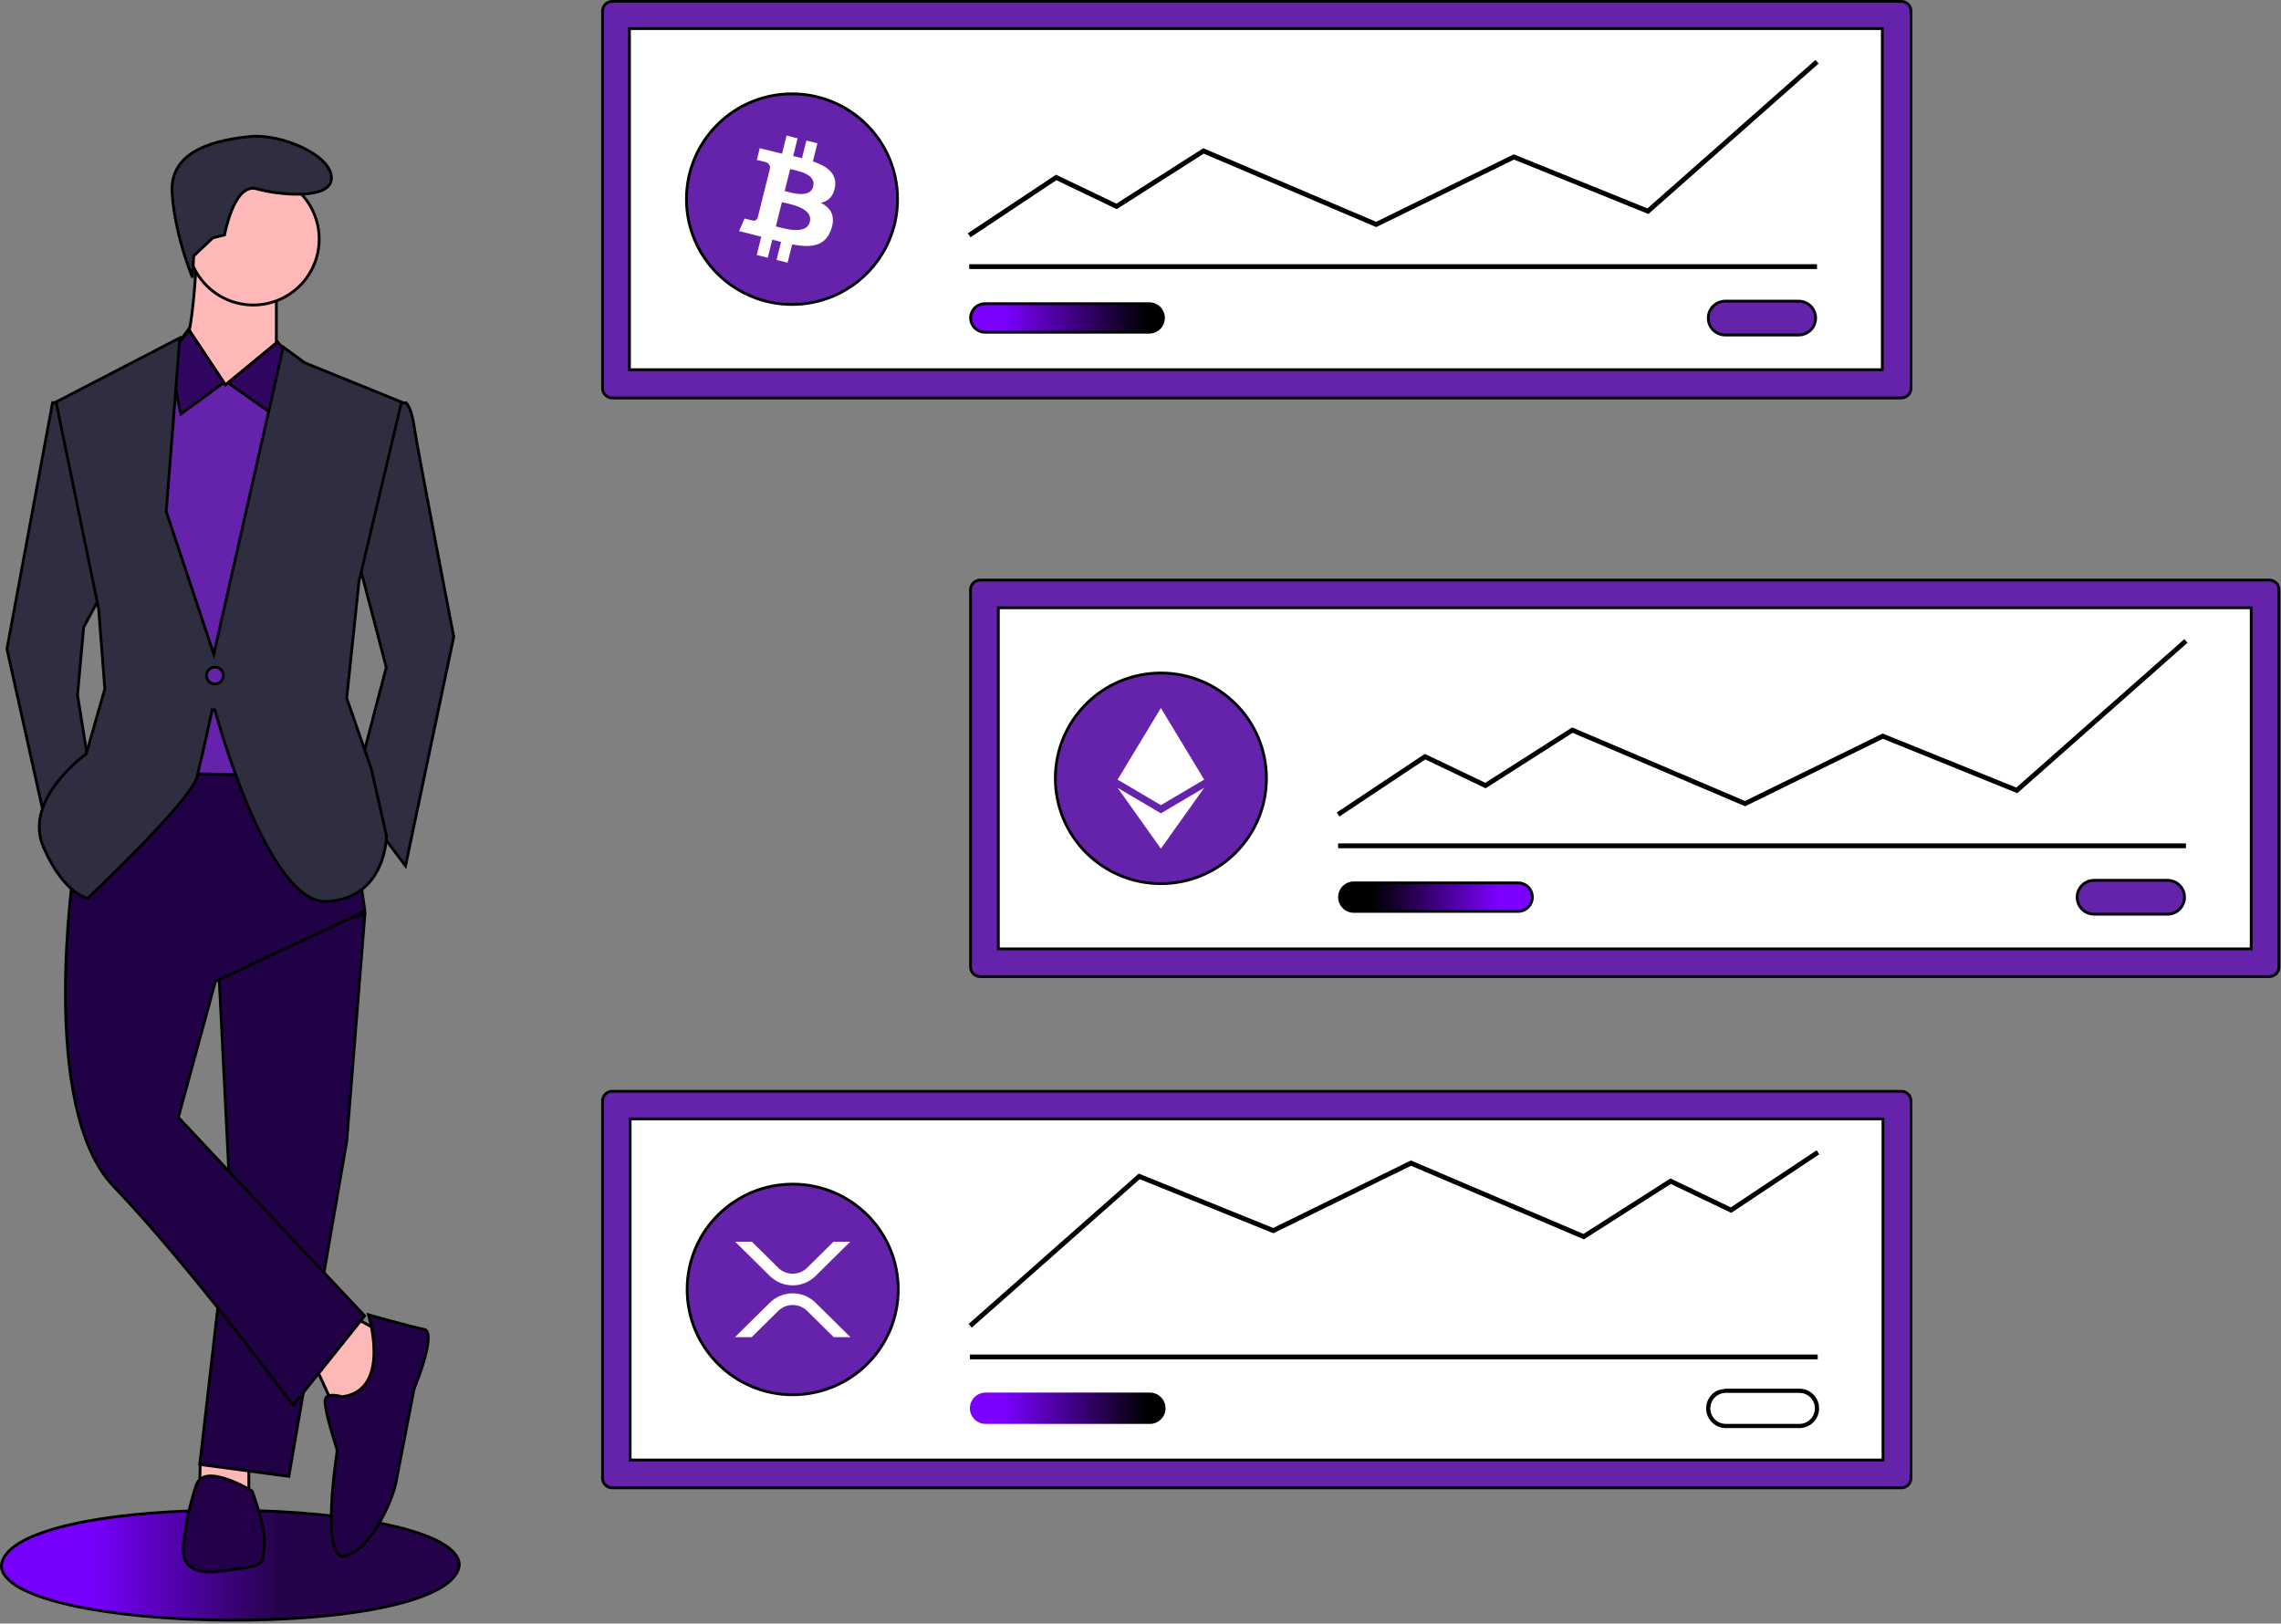 <svg width="812" height="578" viewBox="0 0 812 578" fill="none" xmlns="http://www.w3.org/2000/svg">
<rect x="0" y="0" width="812" height="578" fill="#808080" stroke="none"/>
<g id="Group 2">
<g id="coincont2">
<path id="Vector" d="M215.51 1.508C216.156 0.864 217.032 0.501 217.946 0.5C217.946 0.5 217.946 0.5 217.946 0.5L676.836 0.5C677.75 0.501 678.626 0.864 679.272 1.508C679.918 2.153 680.281 3.027 680.282 3.938V138.229C680.281 139.14 679.918 140.013 679.272 140.658C678.626 141.303 677.75 141.665 676.836 141.667H217.946C217.032 141.665 216.156 141.303 215.51 140.658C214.864 140.014 214.501 139.14 214.5 138.229V3.938C214.501 3.027 214.864 2.153 215.51 1.508Z" fill="#6523AC" stroke="black"/>
<path id="Vector_2" d="M670.075 10.178V131.611H224.069V10.178H670.075Z" fill="white" stroke="black"/>
<path id="Vector_3" d="M609.883 108.976C611.015 107.846 612.551 107.211 614.152 107.211H640.296C641.897 107.211 643.433 107.846 644.564 108.976C645.696 110.105 646.332 111.637 646.332 113.233C646.332 114.83 645.696 116.362 644.564 117.491C643.433 118.621 641.897 119.256 640.296 119.256H614.152C612.551 119.256 611.015 118.621 609.883 117.491C608.751 116.362 608.116 114.83 608.116 113.233C608.116 111.637 608.751 110.105 609.883 108.976Z" fill="#6523AC" stroke="black"/>
<g id="Vector_4">
<path d="M345.528 94.56H646.332V95.276H345.528V94.56Z" fill="#E6E6E6"/>
<path d="M345.528 94.56H646.332V95.276H345.528V94.56Z" fill="url(#paint0_linear)"/>
<path d="M345.528 94.56H646.332V95.276H345.528V94.56Z" stroke="black"/>
</g>
<g id="Vector_5">
<path d="M397.203 72.939L397.453 73.059L397.687 72.909L428.399 53.33L428.574 53.404L428.575 53.405L489.69 79.42L489.901 79.51L490.106 79.409L538.908 55.487L586.284 74.653L586.571 74.769L586.803 74.564L646.219 22.05L646.696 22.587L586.715 75.6L539.143 56.355L538.936 56.271L538.736 56.37L489.922 80.297L428.709 54.241L428.467 54.138L428.244 54.279L397.504 73.877L376.268 63.706L376.011 63.583L375.775 63.74L345.643 83.785L345.245 83.189L375.953 62.761L397.203 72.939Z" fill="#3F3D56"/>
<path d="M397.203 72.939L397.453 73.059L397.687 72.909L428.399 53.33L428.574 53.404L428.575 53.405L489.69 79.42L489.901 79.51L490.106 79.409L538.908 55.487L586.284 74.653L586.571 74.769L586.803 74.564L646.219 22.05L646.696 22.587L586.715 75.6L539.143 56.355L538.936 56.271L538.736 56.37L489.922 80.297L428.709 54.241L428.467 54.138L428.244 54.279L397.504 73.877L376.268 63.706L376.011 63.583L375.775 63.74L345.643 83.785L345.245 83.189L375.953 62.761L397.203 72.939Z" fill="url(#paint1_linear)"/>
<path d="M397.203 72.939L397.453 73.059L397.687 72.909L428.399 53.33L428.574 53.404L428.575 53.405L489.69 79.42L489.901 79.51L490.106 79.409L538.908 55.487L586.284 74.653L586.571 74.769L586.803 74.564L646.219 22.05L646.696 22.587L586.715 75.6L539.143 56.355L538.936 56.271L538.736 56.37L489.922 80.297L428.709 54.241L428.467 54.138L428.244 54.279L397.504 73.877L376.268 63.706L376.011 63.583L375.775 63.74L345.643 83.785L345.245 83.189L375.953 62.761L397.203 72.939Z" stroke="black"/>
</g>
<g id="coin1">
<path id="Vector_6" d="M319.511 70.894C319.511 91.597 302.691 108.382 281.942 108.382C261.192 108.382 244.372 91.597 244.372 70.894C244.372 50.191 261.192 33.406 281.942 33.406C302.691 33.406 319.511 50.191 319.511 70.894Z" fill="#6523AC" stroke="black"/>
<path id="Vector_7" d="M297.259 66.46C297.97 61.706 294.343 59.151 289.384 57.446L290.992 51.007L287.063 50.03L285.497 56.3C284.465 56.043 283.405 55.801 282.351 55.56L283.928 49.249L280.002 48.272L278.392 54.71C277.537 54.516 276.698 54.324 275.884 54.121L275.888 54.101L270.471 52.752L269.426 56.938C269.426 56.938 272.341 57.605 272.279 57.646C272.823 57.711 273.319 57.986 273.661 58.413C274.003 58.839 274.164 59.382 274.109 59.926L272.277 67.262C272.416 67.296 272.552 67.34 272.685 67.392L272.271 67.29L269.701 77.567C269.645 77.746 269.553 77.912 269.432 78.056C269.311 78.2 269.162 78.319 268.995 78.406C268.828 78.492 268.645 78.545 268.457 78.561C268.27 78.576 268.08 78.555 267.901 78.498C267.94 78.555 265.046 77.787 265.046 77.787L263.096 82.275L268.209 83.546C269.16 83.784 270.092 84.033 271.008 84.267L269.382 90.782L273.306 91.759L274.917 85.315C275.988 85.605 277.028 85.873 278.047 86.125L276.442 92.539L280.37 93.516L281.996 87.015C288.694 88.28 293.732 87.77 295.85 81.725C297.559 76.858 295.766 74.05 292.242 72.218C294.809 71.625 296.742 69.94 297.258 66.46L297.259 66.46ZM288.283 79.019C287.068 83.887 278.855 81.256 276.191 80.596L278.349 71.966C281.011 72.63 289.549 73.943 288.284 79.019H288.283ZM289.496 66.39C288.389 70.818 281.553 68.568 279.334 68.017L281.29 60.19C283.509 60.742 290.651 61.771 289.496 66.39Z" fill="white"/>
</g>
<g id="Vector_8">
<path d="M347.023 109.598C347.976 108.646 349.269 108.11 350.617 108.109H409.086C410.436 108.109 411.731 108.644 412.685 109.596C413.639 110.548 414.175 111.839 414.175 113.186C414.175 114.532 413.639 115.823 412.685 116.775C411.731 117.727 410.436 118.263 409.086 118.263H350.618C349.269 118.261 347.976 117.725 347.023 116.773C346.07 115.821 345.535 114.531 345.535 113.186C345.535 111.841 346.07 110.55 347.023 109.598Z" fill="#E6E6E6"/>
<path d="M347.023 109.598C347.976 108.646 349.269 108.11 350.617 108.109H409.086C410.436 108.109 411.731 108.644 412.685 109.596C413.639 110.548 414.175 111.839 414.175 113.186C414.175 114.532 413.639 115.823 412.685 116.775C411.731 117.727 410.436 118.263 409.086 118.263H350.618C349.269 118.261 347.976 117.725 347.023 116.773C346.07 115.821 345.535 114.531 345.535 113.186C345.535 111.841 346.07 110.55 347.023 109.598Z" fill="url(#paint2_linear)"/>
<path d="M347.023 109.598C347.976 108.646 349.269 108.11 350.617 108.109H409.086C410.436 108.109 411.731 108.644 412.685 109.596C413.639 110.548 414.175 111.839 414.175 113.186C414.175 114.532 413.639 115.823 412.685 116.775C411.731 117.727 410.436 118.263 409.086 118.263H350.618C349.269 118.261 347.976 117.725 347.023 116.773C346.07 115.821 345.535 114.531 345.535 113.186C345.535 111.841 346.07 110.55 347.023 109.598Z" stroke="black"/>
</g>
</g>
<g id="coincont1">
<path id="Vector_9" d="M346.51 207.508C347.156 206.864 348.032 206.501 348.946 206.5C348.946 206.5 348.946 206.5 348.946 206.5L807.836 206.5C808.75 206.501 809.626 206.864 810.272 207.508C810.918 208.153 811.281 209.027 811.282 209.938V344.229C811.281 345.14 810.918 346.013 810.272 346.658C809.626 347.303 808.75 347.665 807.836 347.667H348.946C348.032 347.665 347.156 347.303 346.51 346.658C345.864 346.014 345.501 345.14 345.5 344.229V209.938C345.501 209.027 345.864 208.153 346.51 207.508Z" fill="#6523AC" stroke="black"/>
<path id="Vector_10" d="M801.393 216.367V337.8H355.388V216.367H801.393Z" fill="white" stroke="black"/>
<path id="Vector_11" d="M741.202 315.165C742.334 314.035 743.869 313.4 745.471 313.4H771.615C773.216 313.4 774.751 314.035 775.883 315.165C777.015 316.294 777.651 317.826 777.651 319.423C777.651 321.019 777.015 322.551 775.883 323.68C774.751 324.81 773.216 325.445 771.615 325.445H745.471C743.869 325.445 742.334 324.81 741.202 323.68C740.07 322.551 739.435 321.019 739.435 319.423C739.435 317.826 740.07 316.294 741.202 315.165Z" fill="#6523AC" stroke="black"/>
<path id="Vector_12" d="M476.847 300.75H777.651V301.466H476.847V300.75Z" fill="url(#paint3_linear)" stroke="black"/>
<g id="Vector_13">
<path d="M528.522 279.128L528.773 279.248L529.007 279.099L559.718 259.52L559.893 259.594L559.894 259.594L621.009 285.609L621.219 285.699L621.425 285.598L670.227 261.677L717.604 280.842L717.891 280.958L718.122 280.753L777.539 228.24L778.015 228.777L718.034 281.789L670.463 262.545L670.256 262.461L670.055 262.559L621.241 286.487L560.028 260.431L559.786 260.327L559.564 260.469L528.822 280.067L507.587 269.896L507.331 269.773L507.094 269.931L476.963 289.975L476.564 289.378L507.272 268.95L528.522 279.128Z" fill="#3F3D56"/>
<path d="M528.522 279.128L528.773 279.248L529.007 279.099L559.718 259.52L559.893 259.594L559.894 259.594L621.009 285.609L621.219 285.699L621.425 285.598L670.227 261.677L717.604 280.842L717.891 280.958L718.122 280.753L777.539 228.24L778.015 228.777L718.034 281.789L670.463 262.545L670.256 262.461L670.055 262.559L621.241 286.487L560.028 260.431L559.786 260.327L559.564 260.469L528.822 280.067L507.587 269.896L507.331 269.773L507.094 269.931L476.963 289.975L476.564 289.378L507.272 268.95L528.522 279.128Z" fill="url(#paint4_linear)"/>
<path d="M528.522 279.128L528.773 279.248L529.007 279.099L559.718 259.52L559.893 259.594L559.894 259.594L621.009 285.609L621.219 285.699L621.425 285.598L670.227 261.677L717.604 280.842L717.891 280.958L718.122 280.753L777.539 228.24L778.015 228.777L718.034 281.789L670.463 262.545L670.256 262.461L670.055 262.559L621.241 286.487L560.028 260.431L559.786 260.327L559.564 260.469L528.822 280.067L507.587 269.896L507.331 269.773L507.094 269.931L476.963 289.975L476.564 289.378L507.272 268.95L528.522 279.128Z" stroke="black"/>
</g>
<g id="Vector_14">
<path d="M478.337 315.785C479.291 314.833 480.586 314.298 481.936 314.298H540.405C541.755 314.298 543.05 314.833 544.004 315.785C544.958 316.737 545.494 318.029 545.494 319.375C545.494 320.721 544.958 322.012 544.004 322.964C543.05 323.917 541.755 324.452 540.405 324.452H481.936C480.586 324.452 479.291 323.917 478.337 322.964C477.383 322.012 476.847 320.721 476.847 319.375C476.847 318.029 477.383 316.737 478.337 315.785Z" fill="#E6E6E6"/>
<path d="M478.337 315.785C479.291 314.833 480.586 314.298 481.936 314.298H540.405C541.755 314.298 543.05 314.833 544.004 315.785C544.958 316.737 545.494 318.029 545.494 319.375C545.494 320.721 544.958 322.012 544.004 322.964C543.05 323.917 541.755 324.452 540.405 324.452H481.936C480.586 324.452 479.291 323.917 478.337 322.964C477.383 322.012 476.847 320.721 476.847 319.375C476.847 318.029 477.383 316.737 478.337 315.785Z" fill="url(#paint5_linear)"/>
<path d="M478.337 315.785C479.291 314.833 480.586 314.298 481.936 314.298H540.405C541.755 314.298 543.05 314.833 544.004 315.785C544.958 316.737 545.494 318.029 545.494 319.375C545.494 320.721 544.958 322.012 544.004 322.964C543.05 323.917 541.755 324.452 540.405 324.452H481.936C480.586 324.452 479.291 323.917 478.337 322.964C477.383 322.012 476.847 320.721 476.847 319.375C476.847 318.029 477.383 316.737 478.337 315.785Z" stroke="black"/>
</g>
<g id="coin2">
<path id="Vector_15" d="M450.83 277.083C450.83 297.786 434.01 314.571 413.26 314.571C392.511 314.571 375.691 297.786 375.691 277.083C375.691 256.38 392.511 239.595 413.26 239.595C434.01 239.595 450.83 256.38 450.83 277.083Z" fill="#6523AC" stroke="black"/>
<path id="Vector_16" d="M413.256 302.12L428.667 280.463L413.256 289.542L397.854 280.463L413.256 302.12Z" fill="white"/>
<path id="Vector_17" d="M413.255 286.632L428.658 277.548L413.256 252.047L397.854 277.548L413.255 286.632Z" fill="white"/>
</g>
</g>
<g id="male">
<path id="Vector_18" d="M163.5 557.191C163.133 560.418 160.47 563.317 155.822 565.846C151.183 568.371 144.69 570.457 136.941 572.106C121.451 575.403 101.063 576.927 80.761 576.78C60.459 576.634 40.277 574.817 25.2 571.447C17.656 569.761 11.423 567.694 7.095 565.271C2.751 562.839 0.485 560.144 0.5 557.248C0.867 554.021 3.53 551.123 8.178 548.594C12.817 546.069 19.31 543.983 27.059 542.334C42.549 539.037 62.937 537.513 83.239 537.66C103.541 537.806 123.723 539.623 138.8 542.993C146.344 544.678 152.577 546.746 156.905 549.169C161.249 551.6 163.515 554.295 163.5 557.191Z" fill="url(#paint6_linear)" stroke="black"/>
<path id="Vector_19" d="M118.785 500.566L112.525 487.004L126.238 469.073L137.482 475.205L130.076 499.54L118.785 500.566Z" fill="#FFB8B8" stroke="black"/>
<path id="Vector_20" d="M88.578 529.966L71.079 528.936L71.312 520.016L88.578 519.047V529.966Z" fill="#FFB8B8" stroke="black"/>
<path id="Vector_21" d="M81.952 427.106L81.957 427.065L81.955 427.023L77.619 340.307L129.901 325.369L123.427 406.297L102.823 525.581L71.119 521.354L81.952 427.106Z" fill="#210145" stroke="black"/>
<path id="Vector_22" d="M63.55 397.516L63.477 397.786L63.668 397.99L129.796 468.454L104.338 500.276C104.326 500.26 104.314 500.244 104.302 500.228C104.024 499.854 103.612 499.301 103.079 498.588C102.013 497.163 100.46 495.094 98.511 492.524C94.613 487.384 89.133 480.236 82.801 472.202C70.141 456.138 54.066 436.521 40.437 422.346C33.725 415.367 29.464 404.788 26.869 392.778C24.276 380.779 23.358 367.409 23.29 354.905C23.222 342.404 24.003 330.783 24.802 322.287C25.201 318.039 25.605 314.574 25.908 312.171C26.06 310.969 26.187 310.033 26.276 309.399C26.32 309.081 26.355 308.839 26.379 308.676C26.39 308.595 26.4 308.533 26.406 308.492L26.407 308.486L43.683 264.215L121.312 265.293L129.909 324.395L76.887 349.283L76.678 349.381L76.618 349.604L63.55 397.516Z" fill="#210145" stroke="black"/>
<path id="Vector_23" d="M69.952 91.281L98.378 101.809V125.274L82.409 150.825C82.243 150.7 82.032 150.541 81.782 150.35C81.111 149.837 80.156 149.099 79.028 148.2C76.77 146.401 73.82 143.959 71.042 141.385C68.258 138.804 65.673 136.113 64.124 133.815C63.347 132.662 62.861 131.651 62.715 130.83C62.575 130.038 62.754 129.477 63.256 129.075C64.039 128.448 64.691 127.346 65.25 125.986C65.816 124.611 66.312 122.906 66.749 121.004C67.623 117.198 68.272 112.547 68.75 108.047C69.227 103.545 69.534 99.181 69.721 95.943C69.815 94.324 69.879 92.986 69.919 92.053C69.933 91.752 69.943 91.493 69.952 91.281Z" fill="#FFB8B8" stroke="black"/>
<path id="Vector_24" d="M79.95 136.583L80.256 137.045L80.684 136.693L98.812 121.764L114.703 140.833L108.202 276.267L57.965 275.198L49.294 157.065L60.123 126.744L67.125 117.217L79.95 136.583Z" fill="#6523AC" stroke="black"/>
<path id="Vector_25" d="M137.474 237.703L137.507 237.576L137.474 237.45L125.527 191.833L136.311 144.382L144.484 143.36C144.52 143.391 144.565 143.431 144.617 143.483C144.801 143.668 145.081 144.004 145.401 144.58C146.043 145.736 146.846 147.85 147.385 151.622C147.931 155.449 151.474 174.25 154.875 192.072C156.577 200.987 158.244 209.665 159.486 216.114C160.107 219.338 160.622 222.005 160.981 223.866L161.398 226.022L161.507 226.588L161.526 226.683L144.351 308.263L125.557 283.204L137.474 237.703Z" fill="#2F2E41" stroke="black"/>
<path id="Vector_26" d="M27.6 247.331L27.594 247.394L27.604 247.456L31.931 274.497L17.428 298.324L2.475 231.034L18.714 143.34H24.421L37.374 209.185L29.836 223.184L29.788 223.274L29.778 223.376L27.6 247.331Z" fill="#2F2E41" stroke="black"/>
<path id="Vector_27" d="M119.568 516.34C120.042 516.182 120.042 516.182 120.042 516.182L120.042 516.182L120.041 516.18L120.039 516.173L120.03 516.145L119.994 516.036C119.962 515.94 119.915 515.798 119.856 515.615C119.737 515.251 119.568 514.725 119.364 514.08C118.957 512.79 118.414 511.025 117.871 509.125C117.328 507.224 116.786 505.193 116.381 503.369C115.973 501.533 115.712 499.947 115.712 498.918C115.712 497.974 116.054 497.46 116.51 497.156C117.003 496.828 117.702 496.695 118.479 496.695C119.245 496.695 120.023 496.824 120.616 496.956C120.911 497.021 121.157 497.087 121.328 497.135C121.413 497.16 121.479 497.18 121.524 497.194C121.535 497.197 121.544 497.2 121.552 497.203C121.561 497.205 121.568 497.208 121.573 497.209L121.585 497.213L121.587 497.214L121.588 497.214L121.588 497.214L121.588 497.214L121.695 497.25L121.808 497.236C126.32 496.672 129.18 494.47 130.891 491.475C132.586 488.508 133.135 484.801 133.135 481.223C133.135 477.636 132.584 474.129 132.035 471.523C131.761 470.219 131.486 469.138 131.28 468.381C131.249 468.27 131.22 468.165 131.193 468.068C131.604 468.184 132.146 468.337 132.789 468.518C134.304 468.943 136.381 469.522 138.628 470.135C143.116 471.359 148.306 472.725 151.048 473.274C151.533 473.371 151.876 473.674 152.109 474.226C152.351 474.801 152.458 475.616 152.433 476.633C152.384 478.661 151.82 481.3 151.074 483.945C150.33 486.581 149.417 489.187 148.688 491.137C148.323 492.111 148.006 492.92 147.779 493.485C147.666 493.767 147.576 493.988 147.514 494.139C147.483 494.214 147.459 494.272 147.443 494.31L147.425 494.354L147.42 494.364L147.419 494.367L147.419 494.368C147.419 494.368 147.419 494.368 147.88 494.562M119.568 516.34C120.061 516.42 120.061 516.42 120.061 516.421L120.061 516.422L120.06 516.427L120.057 516.449L120.043 516.534C120.031 516.609 120.014 516.722 119.991 516.868C119.946 517.162 119.881 517.592 119.801 518.139C119.642 519.233 119.426 520.795 119.196 522.662C118.738 526.399 118.229 531.352 118.026 536.234C117.822 541.127 117.927 545.904 118.678 549.308C119.055 551.017 119.581 552.316 120.261 553.116C120.596 553.51 120.959 553.772 121.351 553.913C121.742 554.052 122.193 554.083 122.726 553.964C125.047 553.449 127.279 551.955 129.353 549.864C131.424 547.777 133.305 545.126 134.926 542.358C138.171 536.813 140.325 530.876 140.856 528.22C141.4 525.5 143.033 517.063 144.53 509.304C145.279 505.424 145.994 501.715 146.521 498.976L147.153 495.694L147.327 494.787L147.373 494.549L147.385 494.488L147.388 494.473L147.389 494.469L147.389 494.468C147.389 494.467 147.389 494.467 147.88 494.562M119.568 516.34L120.042 516.182L120.081 516.299L120.061 516.42L119.568 516.34ZM147.88 494.562L147.389 494.467L147.399 494.416L147.419 494.368L147.88 494.562Z" fill="#210145" stroke="black"/>
<path id="Vector_28" d="M89.712 530.804C89.729 530.814 89.745 530.824 89.76 530.833C89.799 530.937 89.856 531.091 89.929 531.29C90.075 531.687 90.282 532.262 90.528 532.973C91.019 534.396 91.663 536.36 92.272 538.526C92.881 540.693 93.454 543.055 93.808 545.275C94.162 547.504 94.288 549.55 94.029 551.103C93.905 551.85 93.822 552.514 93.75 553.096C93.742 553.16 93.734 553.223 93.727 553.284C93.647 553.918 93.578 554.437 93.474 554.884C93.275 555.742 92.962 556.292 92.219 556.749C91.422 557.239 90.111 557.636 87.849 558.044C85.602 558.449 82.486 558.856 78.127 559.401C73.828 559.938 70.943 559.458 69.02 558.497C67.113 557.543 66.105 556.092 65.596 554.567C65.083 553.027 65.079 551.404 65.211 550.149C65.276 549.525 65.375 548.999 65.457 548.631C65.498 548.448 65.534 548.304 65.56 548.207C65.573 548.158 65.583 548.122 65.59 548.098L65.598 548.072L65.599 548.067L65.6 548.066L65.6 548.066L65.6 548.066L65.614 548.021L65.619 547.973C66.343 541.339 67.795 534.804 69.948 528.487C70.323 527.492 70.889 526.797 71.585 526.324C72.288 525.847 73.15 525.577 74.137 525.481C76.123 525.287 78.525 525.804 80.885 526.614C83.234 527.419 85.489 528.495 87.161 529.374C87.996 529.812 88.683 530.2 89.16 530.478C89.399 530.616 89.586 530.728 89.712 530.804Z" fill="#24004B" stroke="black"/>
<path id="Vector_29" d="M104.747 128.884L98.605 148.569L81.19 136.276L98.812 121.764L104.747 128.884Z" fill="#310660" stroke="black"/>
<path id="Vector_30" d="M67.268 117.561L79.685 136.186L64.369 147.418L60.212 126.633L67.268 117.561Z" fill="#310660" stroke="black"/>
<path id="Vector_31" d="M76.011 252.821C75.522 252.717 75.522 252.717 75.522 252.717L75.522 252.717L75.522 252.719L75.52 252.728L75.513 252.76L75.485 252.89L75.378 253.388C75.284 253.822 75.148 254.451 74.978 255.233C74.638 256.798 74.162 258.975 73.617 261.424C72.528 266.324 71.168 272.307 70.081 276.656C69.832 277.652 69.062 279.086 67.844 280.868C66.636 282.635 65.023 284.697 63.14 286.937C59.374 291.415 54.551 296.577 49.791 301.474C45.031 306.37 40.339 310.994 36.836 314.395C35.084 316.095 33.631 317.489 32.615 318.458C32.107 318.943 31.709 319.321 31.438 319.578C31.347 319.664 31.27 319.737 31.208 319.795C31.175 319.788 31.138 319.779 31.098 319.769C30.866 319.71 30.517 319.606 30.071 319.428C29.178 319.071 27.892 318.414 26.365 317.218C23.311 314.828 19.274 310.273 15.489 301.622C11.79 293.166 15.464 284.93 20.193 278.714C22.55 275.616 25.146 273.054 27.155 271.264C28.159 270.37 29.014 269.67 29.618 269.195C29.92 268.957 30.158 268.776 30.321 268.654C30.402 268.594 30.464 268.548 30.506 268.517L30.552 268.483L30.564 268.475L30.566 268.473L30.567 268.473L30.709 268.372L30.757 268.204L37.291 245.336L37.315 245.25L37.308 245.16L35.13 216.849L35.128 216.817L35.122 216.786L19.953 143.11L64.009 120.286L59.179 182.002L59.171 182.103L59.203 182.199L75.537 231.201L76.103 232.901L76.499 231.153L100.831 123.549L108.383 129.087L108.433 129.124L108.49 129.147L142.939 143.142L127.793 206.971L127.785 207.002L127.782 207.034L123.426 248.413L123.415 248.524L123.451 248.63L132.153 273.649L137.579 297.521L137.579 297.525C137.578 297.566 137.577 297.627 137.574 297.708C137.569 297.87 137.559 298.111 137.538 298.418C137.496 299.033 137.413 299.915 137.245 300.979C136.91 303.109 136.24 305.954 134.904 308.826C132.242 314.548 126.942 320.391 116.276 320.924C111.104 321.183 106.005 317.229 101.218 310.863C96.456 304.531 92.119 295.965 88.449 287.335C84.782 278.711 81.793 270.049 79.72 263.542C78.684 260.288 77.877 257.575 77.329 255.675C77.055 254.725 76.847 253.979 76.706 253.471C76.636 253.216 76.583 253.022 76.547 252.891L76.507 252.742L76.497 252.705L76.495 252.696L76.494 252.694C76.494 252.693 76.494 252.693 76.011 252.821ZM76.011 252.821L75.522 252.717L76.494 252.693L76.011 252.821Z" fill="#2F2E41" stroke="black"/>
<path id="Vector_32" d="M113.623 85.127C113.623 98.082 103.121 108.584 90.167 108.584C77.212 108.584 66.711 98.082 66.711 85.127C66.711 72.173 77.212 61.671 90.167 61.671C103.121 61.671 113.623 72.173 113.623 85.127Z" fill="#FFB8B8" stroke="black"/>
<path id="Vector_33" d="M75.89 84.642L75.763 84.674L75.667 84.764L69.106 90.969L68.962 91.105L68.95 91.303L68.51 98.806C68.423 98.587 68.331 98.35 68.233 98.098C67.56 96.362 66.652 93.875 65.709 90.88C63.823 84.886 61.806 76.872 61.265 68.76C60.999 64.779 61.928 61.623 63.615 59.101C65.306 56.572 67.783 54.648 70.658 53.177C76.421 50.228 83.689 49.145 89.128 48.602C94.457 48.069 101.715 49.672 107.647 52.503C110.608 53.916 113.209 55.621 115.061 57.491C116.918 59.364 117.979 61.354 117.979 63.349C117.979 65.287 116.911 66.637 115.072 67.564C113.208 68.504 110.603 68.976 107.703 69.111C101.912 69.38 95.16 68.3 91.393 67.224C89.25 66.612 87.436 67.48 85.979 68.991C84.534 70.489 83.383 72.668 82.49 74.867C81.593 77.074 80.94 79.344 80.511 81.059C80.297 81.917 80.138 82.638 80.032 83.146C79.992 83.34 79.959 83.504 79.935 83.631L75.89 84.642Z" fill="#2F2E41" stroke="black"/>
</g>
<g id="coincont3">
<path id="Vector_34" d="M215.51 389.508C216.156 388.864 217.032 388.501 217.946 388.5C217.946 388.5 217.946 388.5 217.946 388.5L676.836 388.5C677.75 388.501 678.626 388.864 679.272 389.508C679.918 390.153 680.281 391.027 680.282 391.938V526.229C680.281 527.14 679.918 528.013 679.272 528.658C678.626 529.303 677.75 529.665 676.836 529.667H217.946C217.032 529.665 216.156 529.303 215.51 528.658C214.864 528.014 214.501 527.14 214.5 526.229V391.938C214.501 391.027 214.864 390.153 215.51 389.508Z" fill="#6523AC" stroke="black"/>
<path id="Vector_35" d="M670.32 398.327V519.76H224.314V398.327H670.32Z" fill="white" stroke="black"/>
<g id="Vector_36">
<path d="M345.773 482.709H646.577V483.425H345.773V482.709Z" fill="#C4C4C4"/>
<path d="M345.773 482.709H646.577V483.425H345.773V482.709Z" fill="url(#paint7_linear)"/>
<path d="M345.773 482.709H646.577V483.425H345.773V482.709Z" stroke="black"/>
</g>
<path id="Vector_37" d="M594.996 421.035L594.745 420.915L594.511 421.064L563.799 440.643L502.508 414.554L502.297 414.464L502.092 414.565L453.29 438.486L405.914 419.32L405.627 419.204L405.395 419.409L345.979 471.923L345.503 471.386L405.483 418.373L453.055 437.618L453.262 437.702L453.463 437.604L502.277 413.676L563.49 439.732L563.733 439.836L563.955 439.694L594.695 420.095L615.93 430.266L616.187 430.389L616.423 430.231L646.555 410.188L646.953 410.784L616.245 431.213L594.996 421.035Z" fill="#3F3D56" stroke="black"/>
<path id="Vector_38" d="M350.862 495.758C350.127 495.757 349.4 495.9 348.721 496.18C348.042 496.46 347.425 496.871 346.905 497.389C346.385 497.907 345.973 498.522 345.692 499.199C345.41 499.876 345.266 500.602 345.266 501.335C345.266 502.068 345.41 502.793 345.692 503.471C345.973 504.148 346.385 504.763 346.905 505.281C347.425 505.799 348.042 506.209 348.721 506.489C349.4 506.769 350.127 506.913 350.862 506.912H409.331C410.812 506.91 412.232 506.321 413.278 505.276C414.325 504.23 414.913 502.813 414.913 501.335C414.913 499.857 414.325 498.439 413.278 497.394C412.232 496.348 410.812 495.759 409.331 495.758H350.862Z" fill="url(#paint8_linear)"/>
<g id="coin3">
<path id="Vector_39" d="M319.755 459.043C319.755 479.746 302.936 496.531 282.186 496.531C261.436 496.531 244.617 479.746 244.617 459.043C244.617 438.34 261.436 421.555 282.186 421.555C302.936 421.555 319.755 438.34 319.755 459.043Z" fill="#6523AC" stroke="black"/>
<path id="Vector_40" d="M296.726 442.049H302.674L290.297 454.272C288.135 456.398 285.221 457.591 282.185 457.591C279.149 457.591 276.234 456.398 274.072 454.272L261.696 442.049H267.645L277.047 451.334C278.417 452.681 280.262 453.436 282.185 453.436C284.108 453.436 285.954 452.681 287.324 451.334L296.726 442.049ZM267.569 476.038H261.621L274.074 463.739C276.236 461.613 279.15 460.42 282.186 460.42C285.222 460.42 288.136 461.613 290.299 463.739L302.752 476.038H296.803L287.324 466.677C285.954 465.33 284.108 464.575 282.185 464.575C280.263 464.575 278.417 465.33 277.047 466.677L267.569 476.038Z" fill="white"/>
</g>
<path id="Vector_41" d="M614.396 495.36H614.396H640.541C642.142 495.36 643.677 495.995 644.809 497.125C645.941 498.254 646.577 499.786 646.577 501.383C646.577 502.979 645.941 504.511 644.809 505.64C643.677 506.77 642.142 507.405 640.541 507.405H614.396L614.396 507.405C613.602 507.406 612.817 507.25 612.083 506.948C611.35 506.646 610.684 506.202 610.123 505.643C609.561 505.084 609.116 504.419 608.812 503.688C608.509 502.957 608.352 502.174 608.352 501.383C608.352 500.591 608.509 499.808 608.812 499.077C609.116 498.346 609.561 497.681 610.123 497.122C610.684 496.563 611.35 496.119 612.083 495.817C612.817 495.515 613.602 495.359 614.396 495.36ZM640.541 494.86H614.396L611.893 495.355C611.099 495.682 610.377 496.162 609.77 496.768C609.162 497.374 608.68 498.093 608.351 498.885C608.022 499.677 607.852 500.525 607.852 501.383C607.852 502.24 608.022 503.088 608.351 503.88C608.68 504.672 609.162 505.391 609.77 505.997C610.377 506.603 611.099 507.083 611.893 507.41C612.687 507.738 613.537 507.906 614.396 507.905H640.541C642.274 507.905 643.937 507.218 645.162 505.994C646.388 504.771 647.077 503.112 647.077 501.383C647.077 499.653 646.388 497.994 645.162 496.771C643.937 495.548 642.274 494.86 640.541 494.86Z" fill="#6523AC" stroke="black"/>
</g>
<circle id="Ellipse 1" cx="76.5" cy="240.5" r="3" fill="#6523AC" stroke="black"/>
</g>
<defs>
<linearGradient id="paint0_linear" x1="398.044" y1="94.867" x2="619.044" y2="94.867" gradientUnits="userSpaceOnUse">
<stop stop-color="#7B00FF"/>
<stop offset="1"/>
</linearGradient>
<linearGradient id="paint1_linear" x1="397.751" y1="51.017" x2="619.517" y2="51.017" gradientUnits="userSpaceOnUse">
<stop stop-color="#7B00FF"/>
<stop offset="1"/>
</linearGradient>
<linearGradient id="paint2_linear" x1="357.268" y1="112.851" x2="408.263" y2="112.851" gradientUnits="userSpaceOnUse">
<stop stop-color="#7B00FF"/>
<stop offset="1"/>
</linearGradient>
<linearGradient id="paint3_linear" x1="529.363" y1="301.056" x2="750.363" y2="301.056" gradientUnits="userSpaceOnUse">
<stop stop-color="#7B00FF"/>
<stop offset="1"/>
</linearGradient>
<linearGradient id="paint4_linear" x1="656" y1="259" x2="501.5" y2="259" gradientUnits="userSpaceOnUse">
<stop stop-color="#7B00FF"/>
<stop offset="1"/>
</linearGradient>
<linearGradient id="paint5_linear" x1="533.5" y1="319" x2="488.5" y2="319" gradientUnits="userSpaceOnUse">
<stop stop-color="#7B00FF"/>
<stop offset="1"/>
</linearGradient>
<linearGradient id="paint6_linear" x1="32" y1="557" x2="99" y2="557" gradientUnits="userSpaceOnUse">
<stop stop-color="#7800FF"/>
<stop offset="1" stop-color="#24034A"/>
</linearGradient>
<linearGradient id="paint7_linear" x1="398.288" y1="483.016" x2="619.288" y2="483.016" gradientUnits="userSpaceOnUse">
<stop stop-color="#7B00FF"/>
<stop offset="1"/>
</linearGradient>
<linearGradient id="paint8_linear" x1="357.5" y1="501" x2="408.5" y2="501" gradientUnits="userSpaceOnUse">
<stop stop-color="#7B00FF"/>
<stop offset="1"/>
</linearGradient>
</defs>
</svg>
